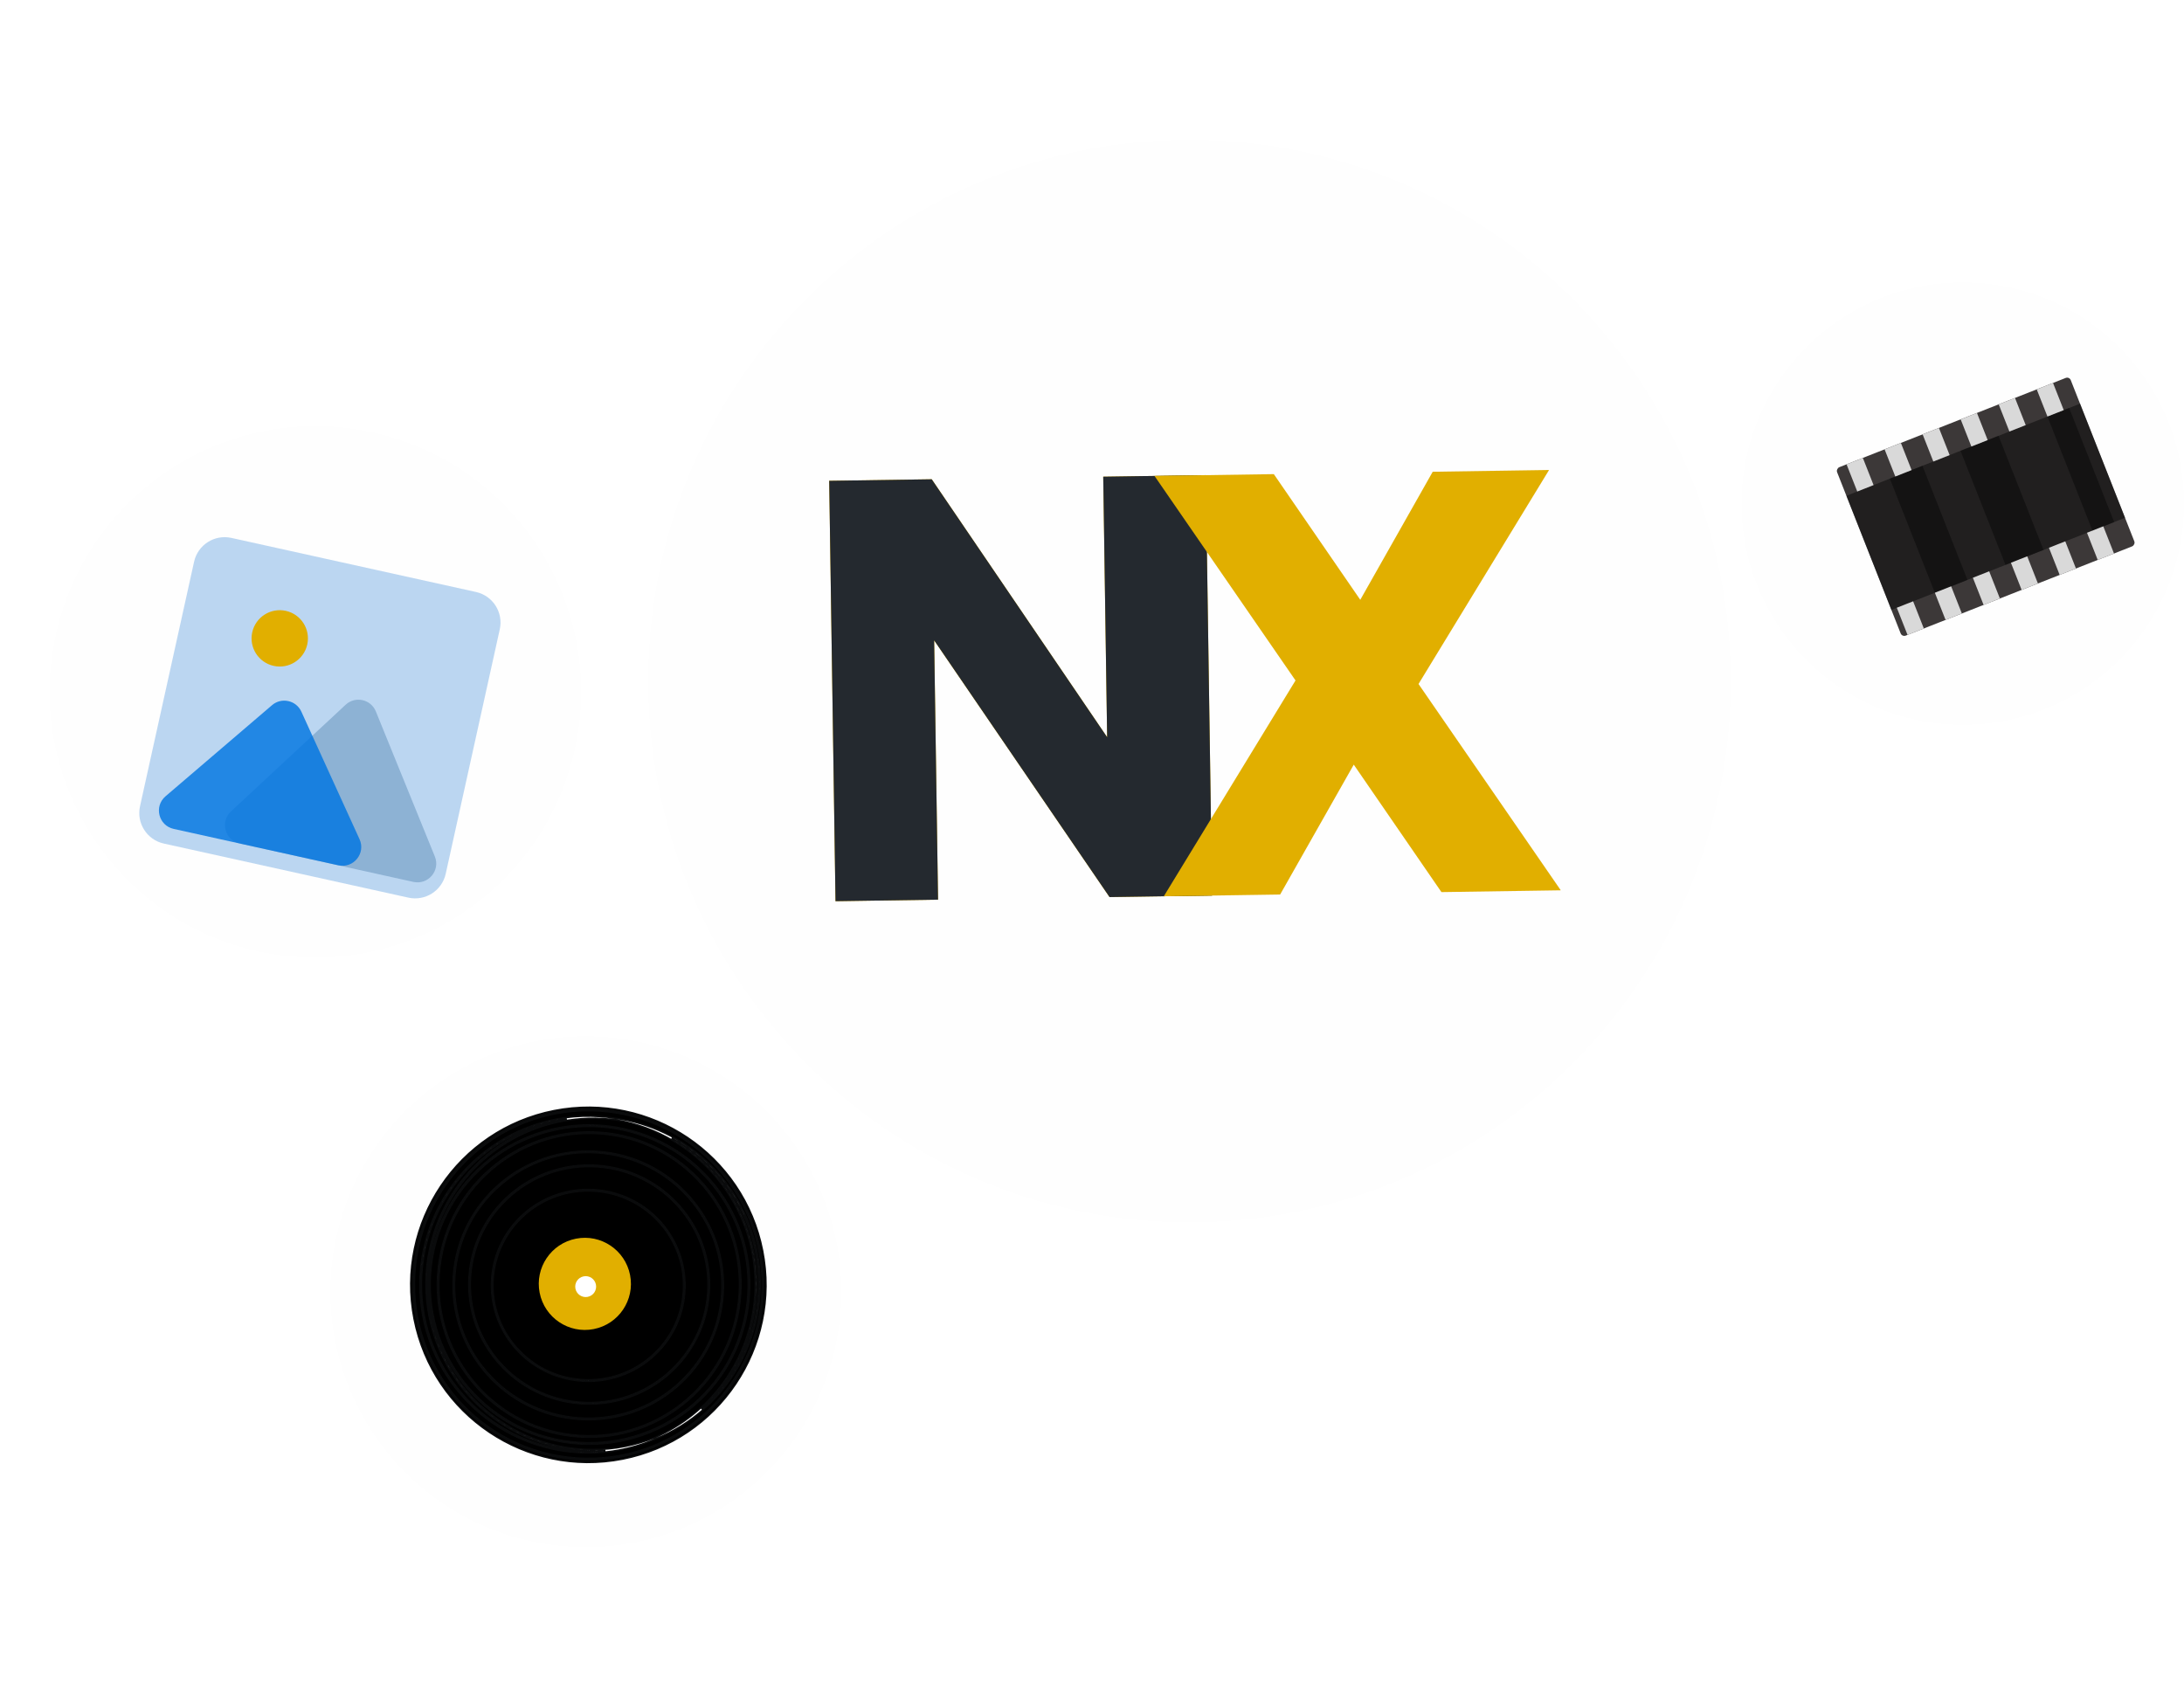 <svg width="232" height="179" viewBox="0 0 232 159" fill="none" xmlns="http://www.w3.org/2000/svg">
    <circle cx="33.5" cy="63.5" r="28.229" transform="rotate(12.05 33.5 63.5)" fill="#FEFEFE"/>
    <g filter="url(#filter0_d_381_129)">
        <path d="M183.851 57.493C184.328 89.246 158.974 115.374 127.221 115.851C95.468 116.328 69.341 90.974 68.864 59.221C68.387 27.468 93.741 1.341 125.494 0.864C157.246 0.387 183.374 25.741 183.851 57.493Z"
              fill="#FEFEFE"/>
        <path d="M128.756 81.141L117.864 81.304L99.233 54.03L99.647 81.578L88.754 81.742L88.083 37.08L98.975 36.916L117.609 64.318L117.193 36.642L128.085 36.479L128.756 81.141Z"
              fill="#E1AF00"/>
        <path d="M128.756 81.141L117.864 81.304L99.233 54.03L99.647 81.578L88.754 81.742L88.083 37.08L98.975 36.916L117.609 64.318L117.193 36.642L128.085 36.479L128.756 81.141Z"
              fill="#24292F"/>
        <path d="M153.12 80.775L143.806 67.233L135.986 81.032L123.628 81.218L137.619 58.29L122.639 36.561L135.315 36.37L144.498 49.723L152.194 36.117L164.551 35.931L150.685 58.666L165.796 80.584L153.12 80.775Z"
              fill="#E1AF00"/>
    </g>
    <circle cx="208.5" cy="43.5" r="23.5" fill="#FEFEFE"/>
    <rect x="202.054" y="57.678" width="19.234" height="26.679" rx="0.413"
          transform="rotate(-111.517 202.054 57.678)" fill="#3C3838"/>
    <rect x="200.917" y="54.792" width="13.029" height="26.679"
          transform="rotate(-111.517 200.917 54.792)" fill="#0A0A0A" fill-opacity="0.54"/>
    <rect x="213.038" y="50.014" width="13.029" height="4.343"
          transform="rotate(-111.517 213.038 50.014)" fill="#0A0A0A" fill-opacity="0.54"/>
    <rect x="222.273" y="46.373" width="13.029" height="2.482"
          transform="rotate(-111.517 222.273 46.373)" fill="#0A0A0A" fill-opacity="0.54"/>
    <rect x="205.534" y="52.973" width="13.029" height="3.723"
          transform="rotate(-111.517 205.534 52.973)" fill="#0A0A0A" fill-opacity="0.54"/>
    <rect x="222.834" y="49.486" width="3.102" height="1.861"
          transform="rotate(-111.517 222.834 49.486)" fill="#D9D9D9"/>
    <rect x="217.494" y="34.252" width="3.102" height="1.861"
          transform="rotate(-111.517 217.494 34.252)" fill="#D9D9D9"/>
    <rect x="218.793" y="51.08" width="3.102" height="1.861"
          transform="rotate(-111.517 218.793 51.08)" fill="#D9D9D9"/>
    <rect x="213.454" y="35.845" width="3.102" height="1.861"
          transform="rotate(-111.517 213.454 35.845)" fill="#D9D9D9"/>
    <rect x="214.753" y="52.672" width="3.102" height="1.861"
          transform="rotate(-111.517 214.753 52.672)" fill="#D9D9D9"/>
    <rect x="209.414" y="37.438" width="3.102" height="1.861"
          transform="rotate(-111.517 209.414 37.438)" fill="#D9D9D9"/>
    <rect x="210.712" y="54.265" width="3.102" height="1.861"
          transform="rotate(-111.517 210.712 54.265)" fill="#D9D9D9"/>
    <rect x="205.373" y="39.031" width="3.102" height="1.861"
          transform="rotate(-111.517 205.373 39.031)" fill="#D9D9D9"/>
    <rect x="206.672" y="55.858" width="3.102" height="1.861"
          transform="rotate(-111.517 206.672 55.858)" fill="#D9D9D9"/>
    <rect x="201.333" y="40.623" width="3.102" height="1.861"
          transform="rotate(-111.517 201.333 40.623)" fill="#D9D9D9"/>
    <rect x="202.632" y="57.451" width="3.102" height="1.861"
          transform="rotate(-111.517 202.632 57.451)" fill="#D9D9D9"/>
    <rect x="197.292" y="42.217" width="3.102" height="1.861"
          transform="rotate(-111.517 197.292 42.217)" fill="#D9D9D9"/>
    <path d="M20.618 49.676C21.015 47.883 22.79 46.75 24.583 47.147L50.56 52.891C52.354 53.287 53.486 55.062 53.09 56.856L47.346 82.833C46.949 84.627 45.174 85.759 43.38 85.362L17.403 79.618C15.61 79.222 14.477 77.447 14.874 75.653L20.618 49.676Z"
          fill="#BBD6F1"/>
    <path d="M36.717 64.87C37.739 63.919 39.398 64.285 39.924 65.579L46.192 80.992C46.798 82.482 45.483 84.039 43.913 83.692L25.463 79.612C23.893 79.265 23.357 77.299 24.535 76.203L36.717 64.87Z"
          fill="#83AACE" fill-opacity="0.82"/>
    <path d="M28.899 64.914C29.907 64.052 31.461 64.395 32.012 65.603L38.192 79.154C38.875 80.652 37.553 82.286 35.945 81.93L18.448 78.061C16.841 77.706 16.331 75.667 17.582 74.597L28.899 64.914Z"
          fill="#0075E1" fill-opacity="0.82"/>
    <path d="M32.639 58.465C32.282 60.079 30.684 61.098 29.07 60.741C27.456 60.384 26.437 58.786 26.794 57.172C27.151 55.558 28.749 54.539 30.363 54.896C31.977 55.253 32.996 56.85 32.639 58.465Z"
          fill="#E1AF00"/>
    <g filter="url(#filter1_d_381_129)">
        <circle cx="62.233" cy="123.233" r="27.134" transform="rotate(15 62.233 123.233)"
                fill="#FEFEFE"/>
        <path d="M80.261 119.009C81.522 125.424 79.124 131.709 74.516 135.706C77.82 132.708 80.013 128.476 80.339 123.672C80.818 116.597 77.114 110.204 71.34 106.913C75.809 109.323 79.205 113.638 80.261 119.009ZM61.284 140.309C64.234 140.509 67.065 139.982 69.602 138.881C77.374 135.776 82.087 127.49 80.413 118.979C78.912 111.346 72.725 105.825 65.427 104.818C64.861 104.724 64.286 104.657 63.702 104.618C53.846 103.95 45.315 111.399 44.647 121.255C43.98 131.111 51.428 139.642 61.284 140.309ZM64.311 140.105C63.325 140.205 62.317 140.224 61.295 140.155C51.524 139.493 44.14 131.036 44.802 121.265C45.384 112.677 51.989 105.932 60.215 104.875C60.001 104.909 59.788 104.947 59.575 104.989C49.957 106.881 43.693 116.21 45.585 125.828C47.337 134.739 55.475 140.771 64.311 140.105ZM69.543 138.738C68.542 139.137 67.49 139.45 66.393 139.666C56.86 141.541 47.611 135.332 45.737 125.798C43.862 116.264 50.071 107.016 59.604 105.141C61.571 104.755 63.525 104.712 65.405 104.971C74.31 106.443 80.807 114.471 80.184 123.662C79.721 130.507 75.43 136.182 69.543 138.738ZM81.009 118.86C83.02 129.083 76.362 138.999 66.14 141.009C55.917 143.02 46 136.362 43.99 126.14C41.98 115.917 48.638 106 58.86 103.99C69.083 101.98 78.999 108.637 81.009 118.86ZM80.924 123.713C80.235 133.892 71.424 141.585 61.244 140.896C51.065 140.206 43.372 131.395 44.061 121.216C44.751 111.036 53.562 103.343 63.741 104.033C73.921 104.722 81.614 113.533 80.924 123.713ZM61.234 141.05C71.499 141.746 80.383 133.988 81.079 123.723C81.774 113.458 74.017 104.574 63.752 103.878C53.487 103.183 44.602 110.941 43.907 121.205C43.211 131.47 50.969 140.355 61.234 141.05ZM79.444 123.612C78.816 132.871 70.761 139.867 61.45 139.236C52.139 138.605 45.1 130.588 45.727 121.329C46.354 112.07 54.41 105.074 63.721 105.705C73.032 106.336 80.071 114.353 79.444 123.612ZM61.439 139.391C70.835 140.027 78.965 132.968 79.598 123.623C80.231 114.278 73.127 106.187 63.731 105.55C54.336 104.914 46.206 111.973 45.573 121.318C44.94 130.663 52.044 138.754 61.439 139.391ZM72.589 123.241C72.215 128.768 67.389 132.944 61.809 132.566C56.228 132.188 52.01 127.4 52.384 121.872C52.758 116.344 57.584 112.168 63.165 112.546C68.745 112.924 72.963 117.713 72.589 123.241ZM61.798 132.721C67.462 133.105 72.363 128.866 72.744 123.251C73.124 117.637 68.839 112.775 63.175 112.392C57.511 112.008 52.61 116.247 52.229 121.862C51.849 127.476 56.134 132.337 61.798 132.721ZM76.661 123.517C76.134 131.294 69.362 137.169 61.533 136.639C53.704 136.108 47.785 129.373 48.312 121.597C48.839 113.82 55.612 107.945 63.441 108.475C71.269 109.005 77.188 115.74 76.661 123.517ZM61.522 136.793C69.436 137.329 76.283 131.391 76.816 123.527C77.348 115.664 71.364 108.856 63.451 108.32C55.538 107.784 48.69 113.723 48.158 121.586C47.625 129.449 53.609 136.257 61.522 136.793ZM75.186 123.322C74.718 130.23 68.698 135.449 61.738 134.977C54.778 134.506 49.516 128.523 49.984 121.615C50.452 114.708 56.473 109.489 63.432 109.96C70.392 110.432 75.654 116.415 75.186 123.322ZM61.727 135.132C68.771 135.609 74.867 130.327 75.341 123.333C75.814 116.339 70.487 110.283 63.443 109.806C56.399 109.329 50.303 114.611 49.83 121.605C49.356 128.599 54.683 134.655 61.727 135.132ZM78.518 123.549C77.919 132.4 70.299 139.091 61.5 138.495C52.701 137.899 46.053 130.242 46.653 121.391C47.252 112.54 54.872 105.848 63.671 106.444C72.47 107.041 79.118 114.698 78.518 123.549ZM61.489 138.65C70.375 139.252 78.067 132.495 78.673 123.56C79.278 114.624 72.567 106.892 63.681 106.29C54.796 105.688 47.103 112.445 46.498 121.38C45.893 130.316 52.604 138.048 61.489 138.65Z"
              fill="black" stroke="#0A0B0C" stroke-width="0.155"/>
        <path d="M66.93 121.452C67.451 124.104 65.724 126.677 63.072 127.198C60.419 127.72 57.847 125.993 57.325 123.34C56.803 120.688 58.531 118.115 61.183 117.594C63.835 117.072 66.408 118.8 66.93 121.452Z"
              fill="#E1AF00"/>
        <path d="M63.304 122.472C63.423 123.074 63.031 123.657 62.429 123.776C61.827 123.894 61.244 123.502 61.125 122.9C61.007 122.299 61.399 121.715 62.001 121.597C62.602 121.478 63.186 121.87 63.304 122.472Z"
              fill="white"/>
    </g>
    <defs>
        <filter id="filter0_d_381_129" x="64.857" y="0.857" width="123" height="123"
                filterUnits="userSpaceOnUse" color-interpolation-filters="sRGB">
            <feFlood flood-opacity="0" result="BackgroundImageFix"/>
            <feColorMatrix in="SourceAlpha" type="matrix"
                           values="0 0 0 0 0 0 0 0 0 0 0 0 0 0 0 0 0 0 127 0" result="hardAlpha"/>
            <feOffset dy="4"/>
            <feGaussianBlur stdDeviation="2"/>
            <feComposite in2="hardAlpha" operator="out"/>
            <feColorMatrix type="matrix" values="0 0 0 0 0 0 0 0 0 0 0 0 0 0 0 0 0 0 0.25 0"/>
            <feBlend mode="normal" in2="BackgroundImageFix" result="effect1_dropShadow_381_129"/>
            <feBlend mode="normal" in="SourceGraphic" in2="effect1_dropShadow_381_129" result="shape"/>
        </filter>
        <filter id="filter1_d_381_129" x="31.092" y="96.092" width="62.282" height="62.282"
                filterUnits="userSpaceOnUse" color-interpolation-filters="sRGB">
            <feFlood flood-opacity="0" result="BackgroundImageFix"/>
            <feColorMatrix in="SourceAlpha" type="matrix"
                           values="0 0 0 0 0 0 0 0 0 0 0 0 0 0 0 0 0 0 127 0" result="hardAlpha"/>
            <feOffset dy="4"/>
            <feGaussianBlur stdDeviation="2"/>
            <feComposite in2="hardAlpha" operator="out"/>
            <feColorMatrix type="matrix" values="0 0 0 0 0 0 0 0 0 0 0 0 0 0 0 0 0 0 0.25 0"/>
            <feBlend mode="normal" in2="BackgroundImageFix" result="effect1_dropShadow_381_129"/>
            <feBlend mode="normal" in="SourceGraphic" in2="effect1_dropShadow_381_129" result="shape"/>
        </filter>
    </defs>
</svg>
